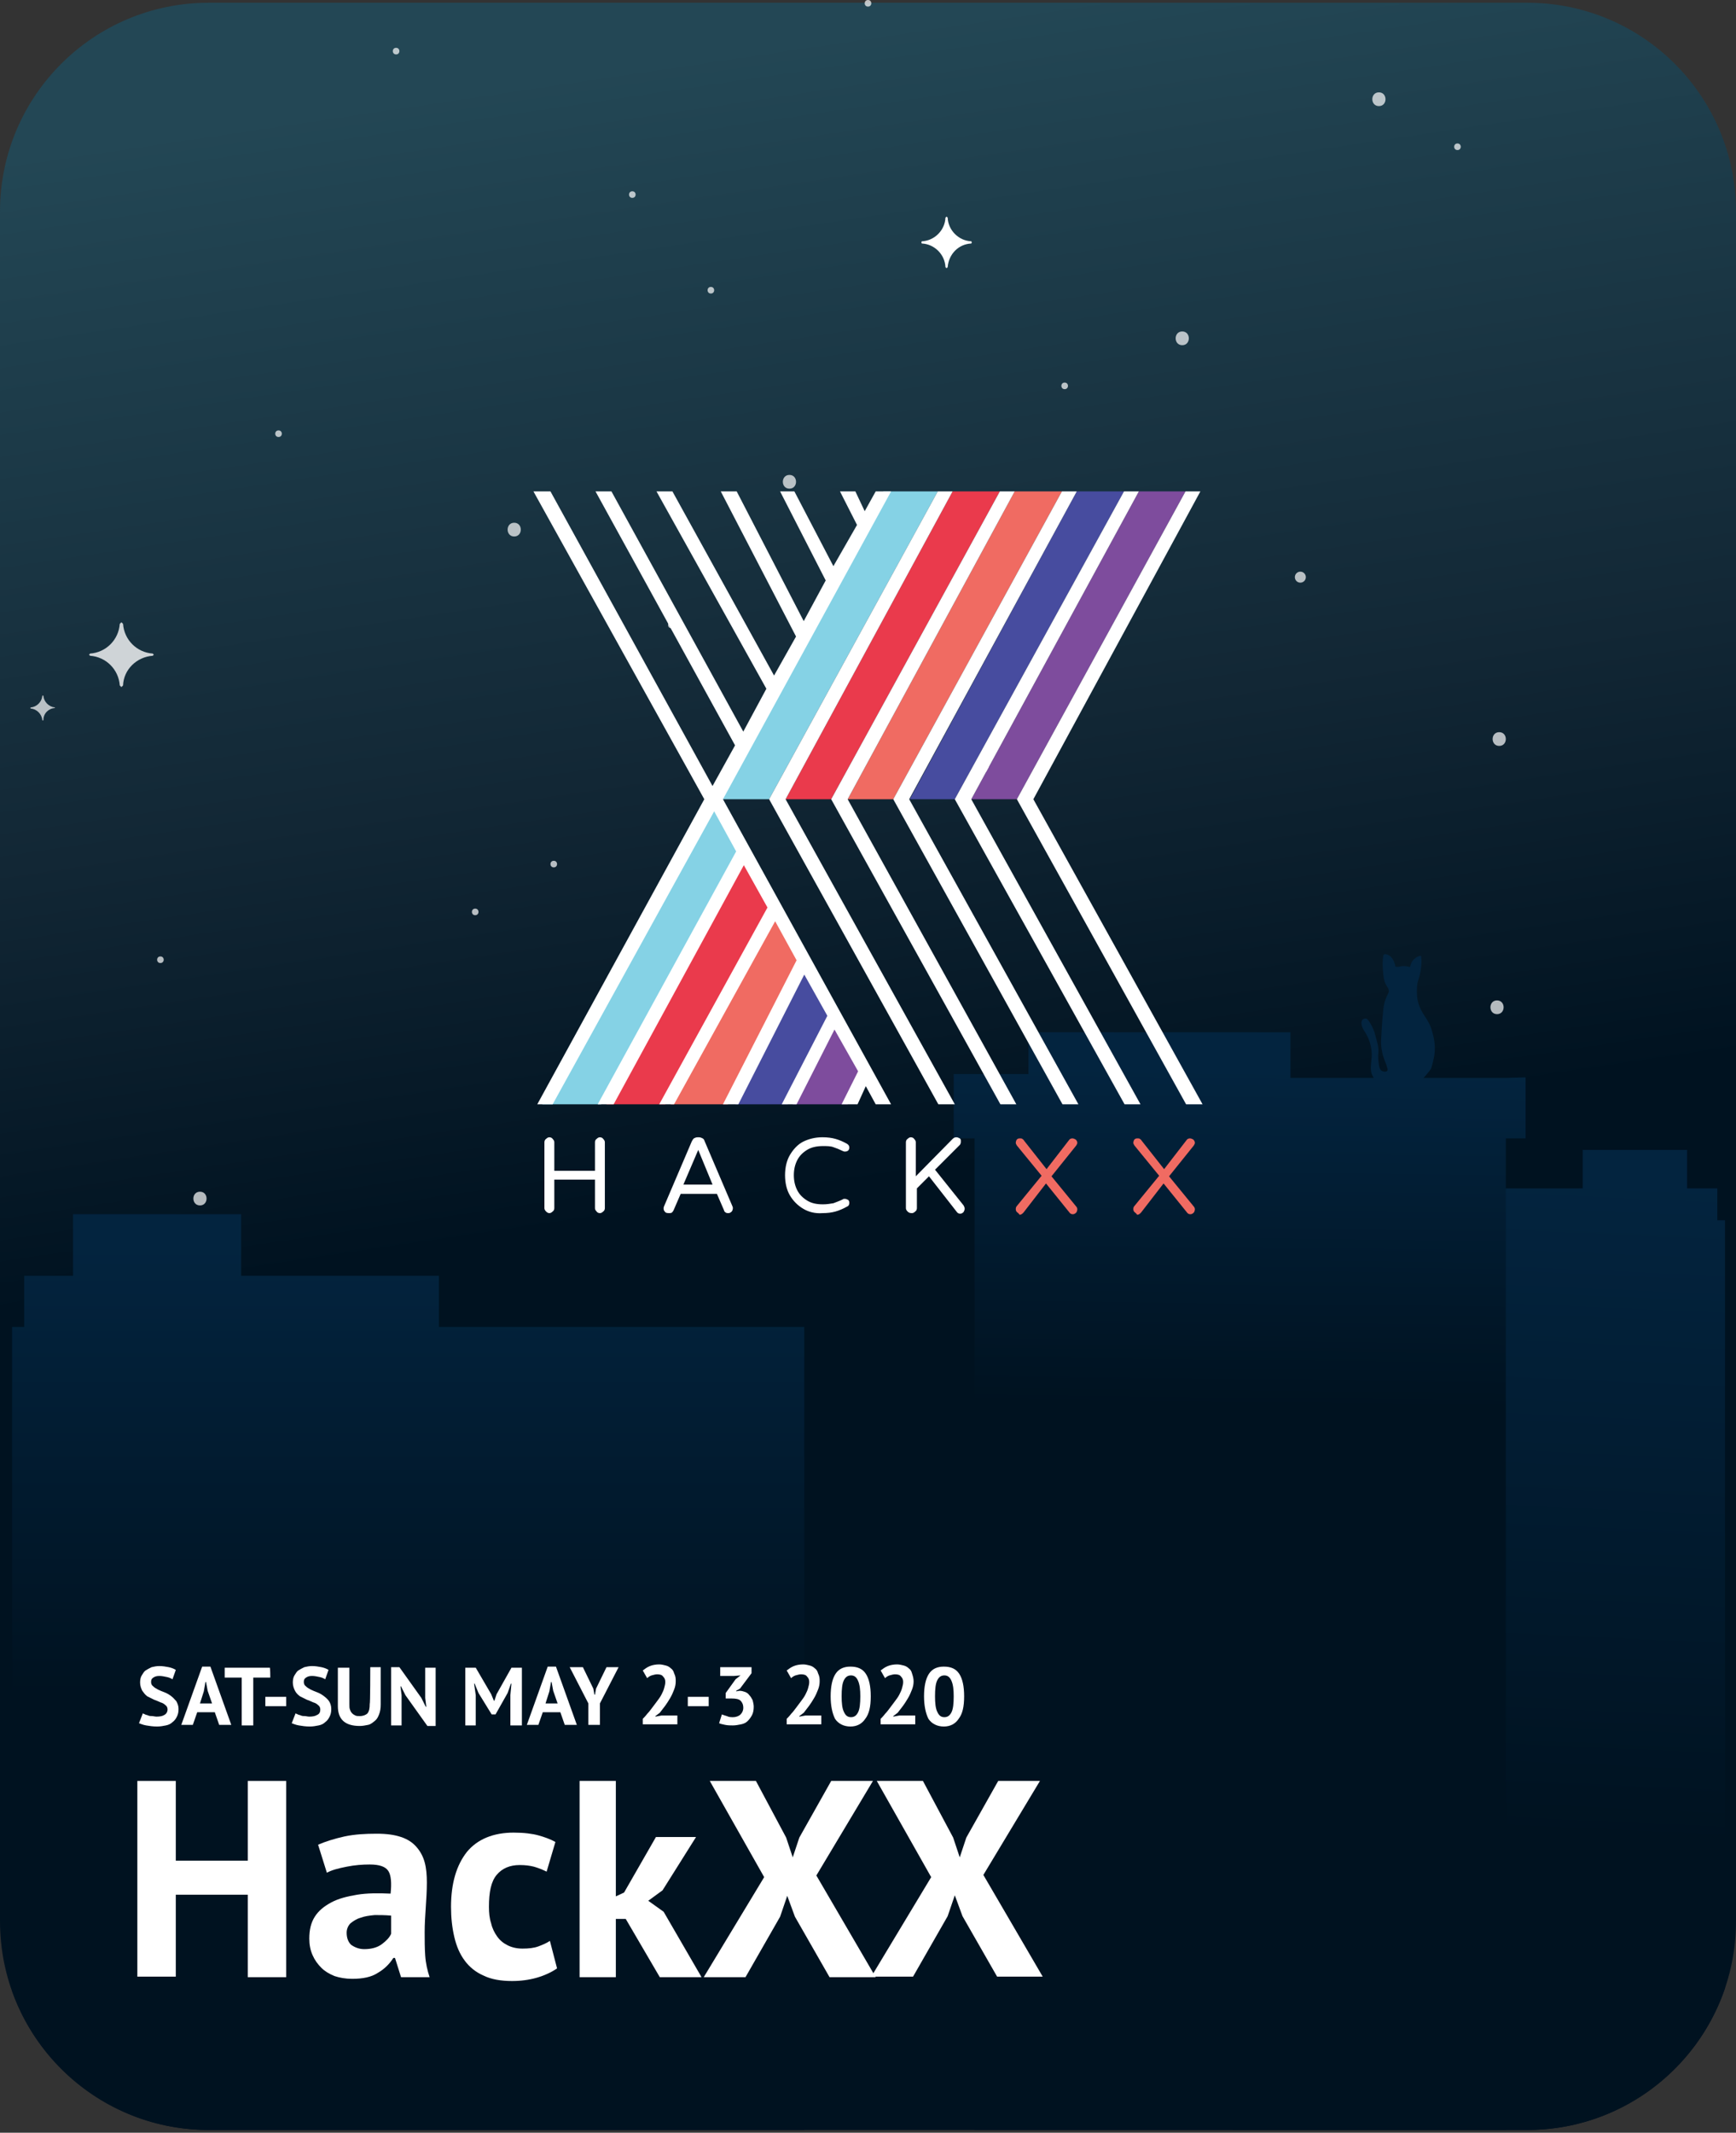 <?xml version="1.0" encoding="utf-8"?>
<!-- Generator: Adobe Illustrator 22.1.0, SVG Export Plug-In . SVG Version: 6.00 Build 0)  -->
<svg version="1.1" id="Layer_1" xmlns="http://www.w3.org/2000/svg" xmlns:xlink="http://www.w3.org/1999/xlink" x="0px" y="0px"
	 viewBox="0 0 316 388" style="enable-background:new 0 0 316 388;" xml:space="preserve">
<rect x="0" y="0" width="316" height="388" fill="#333333" stroke="none"/>
<style type="text/css">
	.st0{fill:url(#Bg_2_);}
	.st1{opacity:0.79;fill:#FFFFFF;enable-background:new    ;}
	.st2{opacity:0.7;fill:#FFFFFF;enable-background:new    ;}
	.st3{opacity:0.7;}
	.st4{fill:#FFFFFF;}
	.st5{display:none;fill:#002541;}
	.st6{fill:url(#SVGID_1_);}
	.st7{fill:url(#SVGID_2_);}
	.st8{fill:#03243F;}
	.st9{fill:url(#SVGID_3_);}
	.st10{fill:#F06B62;}
	.st11{fill:#474C9F;}
	.st12{fill:#EA3A4C;}
	.st13{fill:#85D2E5;}
	.st14{fill:#7E4C9D;}
	.st15{display:none;fill:url(#Bg_3_);}
</style>
<g id="Layer_2_1_">
	
		<linearGradient id="Bg_2_" gradientUnits="userSpaceOnUse" x1="130.524" y1="380.823" x2="161.156" y2="174.77" gradientTransform="matrix(1 0 0 -1 0 390)">
		<stop  offset="0" style="stop-color:#234755"/>
		<stop  offset="0.614" style="stop-color:#122735"/>
		<stop  offset="1" style="stop-color:#001220"/>
	</linearGradient>
	<path id="Bg" class="st0" d="M38,0.5h240c21,0,38,17,38,38v311c0,21-17,38-38,38H38c-21,0-38-17-38-38v-311C0,17.5,17,0.5,38,0.5z"
		/>
</g>
<g id="Layer_1_1_">
	<g>
		<path class="st1" d="M27.8,119.3l0.2-0.2l-0.2-0.2c-2.9-0.2-5.2-2.5-5.4-5.4l-0.3-0.3l-0.3,0.3c-0.2,2.9-2.5,5.2-5.4,5.4l-0.2,0.2
			l0.2,0.2c2.9,0.2,5.2,2.5,5.4,5.4l0.3,0.3l0.3-0.3C22.5,121.8,24.9,119.5,27.8,119.3z"/>
		<path class="st2" d="M68.1,339.9l0.1-0.1l-0.1-0.1c-1.6-0.1-2.9-1.4-3-3l-0.2-0.2l-0.2,0.2c-0.1,1.6-1.4,2.9-3,3l-0.1,0.1l0.1,0.1
			c1.6,0.1,2.9,1.4,3,3L65,343l0.2-0.2C65.2,341.3,66.5,340,68.1,339.9z"/>
		<g class="st3">
			<g>
				<path class="st4" d="M251,19.3c1.6,0,1.6-2.5,0-2.5C249.4,16.8,249.4,19.3,251,19.3L251,19.3z"/>
			</g>
		</g>
		<g class="st3">
			<g>
				<path class="st4" d="M57.8,323.7c1.6,0,1.6-2.5,0-2.5C56.2,321.2,56.2,323.7,57.8,323.7L57.8,323.7z"/>
			</g>
		</g>
		<g class="st3">
			<g>
				<path class="st4" d="M43.5,245.4c1.6,0,1.6-2.5,0-2.5C41.9,242.9,41.9,245.4,43.5,245.4L43.5,245.4z"/>
			</g>
		</g>
		<g class="st3">
			<g>
				<path class="st4" d="M50.7,79.5c0.8,0,0.8-1.2,0-1.2C49.9,78.3,49.9,79.5,50.7,79.5L50.7,79.5z"/>
			</g>
		</g>
		<g class="st3">
			<g>
				<path class="st4" d="M72.1,9.9c0.8,0,0.8-1.2,0-1.2C71.3,8.7,71.3,9.9,72.1,9.9L72.1,9.9z"/>
			</g>
		</g>
		<g class="st3">
			<g>
				<path class="st4" d="M86.5,166.5c0.8,0,0.8-1.2,0-1.2C85.7,165.3,85.7,166.5,86.5,166.5L86.5,166.5z"/>
			</g>
		</g>
		<g class="st3">
			<g>
				<path class="st4" d="M100.8,157.8c0.8,0,0.8-1.2,0-1.2C100,156.6,100,157.8,100.8,157.8L100.8,157.8z"/>
			</g>
		</g>
		<g class="st3">
			<g>
				<path class="st4" d="M115.1,36c0.8,0,0.8-1.2,0-1.2C114.3,34.8,114.3,36,115.1,36L115.1,36z"/>
			</g>
		</g>
		<g class="st3">
			<g>
				<path class="st4" d="M122.2,114.3c0.8,0,0.8-1.2,0-1.2C121.4,113.1,121.4,114.3,122.2,114.3L122.2,114.3z"/>
			</g>
		</g>
		<g class="st3">
			<g>
				<path class="st4" d="M14.9,288.9c1.6,0,1.6-2.5,0-2.5C13.3,286.4,13.3,288.9,14.9,288.9L14.9,288.9z"/>
			</g>
		</g>
		<g class="st3">
			<g>
				<path class="st4" d="M93.6,97.6c1.6,0,1.6-2.5,0-2.5C92,95.1,92,97.6,93.6,97.6L93.6,97.6z"/>
			</g>
		</g>
		<path class="st2" d="M10,128.8L10,128.8v-0.1c-1.1-0.1-2-1-2.1-2.1l-0.1-0.1l-0.1,0.1c-0.1,1.1-1,2-2.1,2.1l-0.1,0.1l0.1,0.1
			c1.1,0.1,2,1,2.1,2.1l0.1,0.1l0.1-0.1C7.9,129.8,8.8,128.9,10,128.8z"/>
		<g class="st3">
			<g>
				<path class="st4" d="M286.8,306.3c1.6,0,1.6-2.5,0-2.5C285.2,303.8,285.2,306.3,286.8,306.3L286.8,306.3z"/>
			</g>
		</g>
		<g class="st3">
			<g>
				<path class="st4" d="M301.1,349.8c1.6,0,1.6-2.5,0-2.5C299.5,347.3,299.5,349.8,301.1,349.8L301.1,349.8z"/>
			</g>
		</g>
		<g class="st3">
			<g>
				<path class="st4" d="M36.4,219.3c1.6,0,1.6-2.5,0-2.5C34.8,216.8,34.8,219.3,36.4,219.3L36.4,219.3z"/>
			</g>
		</g>
		<g class="st3">
			<g>
				<path class="st4" d="M215.2,62.8c1.6,0,1.6-2.5,0-2.5C213.6,60.3,213.6,62.8,215.2,62.8L215.2,62.8z"/>
			</g>
		</g>
		<g class="st3">
			<g>
				<path class="st4" d="M265.3,27.3c0.8,0,0.8-1.2,0-1.2C264.5,26.1,264.5,27.3,265.3,27.3L265.3,27.3z"/>
			</g>
		</g>
		<g class="st3">
			<g>
				<path class="st4" d="M29.2,175.2c0.8,0,0.8-1.2,0-1.2C28.4,174,28.4,175.2,29.2,175.2L29.2,175.2z"/>
			</g>
		</g>
		<g class="st3">
			<g>
				<path class="st4" d="M293.9,314.4c0.8,0,0.8-1.2,0-1.2C293.1,313.1,293.1,314.4,293.9,314.4L293.9,314.4z"/>
			</g>
		</g>
		<g class="st3">
			<g>
				<path class="st4" d="M290.4,279.6c0.8,0,0.8-1.2,0-1.2C289.6,278.3,289.6,279.6,290.4,279.6L290.4,279.6z"/>
			</g>
		</g>
		<path class="st4" d="M176.8,44.3l0.1-0.2l-0.1-0.2c-2.3-0.1-4.2-2-4.3-4.3l-0.2-0.2l-0.2,0.2c-0.1,2.3-2,4.2-4.3,4.3l-0.1,0.2
			l0.1,0.2c2.3,0.1,4.2,2,4.3,4.3l0.2,0.2l0.2-0.2C172.7,46.2,174.5,44.4,176.8,44.3z"/>
		<circle class="st2" cx="236.7" cy="105" r="1"/>
		<g class="st3">
			<g>
				<path class="st4" d="M272.5,184.5c1.6,0,1.6-2.5,0-2.5C270.9,182,270.9,184.5,272.5,184.5L272.5,184.5z"/>
			</g>
		</g>
		<g class="st3">
			<g>
				<path class="st4" d="M222.4,193.2c1.6,0,1.6-2.5,0-2.5C220.8,190.7,220.8,193.2,222.4,193.2L222.4,193.2z"/>
			</g>
		</g>
		<g class="st3">
			<g>
				<path class="st4" d="M272.9,135.7c1.6,0,1.6-2.5,0-2.5C271.3,133.2,271.3,135.7,272.9,135.7L272.9,135.7z"/>
			</g>
		</g>
		<g class="st3">
			<g>
				<path class="st4" d="M193.8,70.8c0.8,0,0.8-1.2,0-1.2C193,69.6,193,70.8,193.8,70.8L193.8,70.8z"/>
			</g>
		</g>
		<g class="st3">
			<g>
				<path class="st4" d="M208.2,262.2c0.8,0,0.8-1.2,0-1.2C207.4,260.9,207.3,262.2,208.2,262.2L208.2,262.2z"/>
			</g>
		</g>
		<g class="st3">
			<g>
				<path class="st4" d="M179.5,140.4c0.8,0,0.8-1.2,0-1.2C178.7,139.2,178.7,140.4,179.5,140.4L179.5,140.4z"/>
			</g>
		</g>
		<path class="st2" d="M91.4,333.5l0.2-0.1l-0.2-0.1c-2.3-0.1-4.2-2-4.3-4.3l-0.2-0.2l-0.2,0.2c-0.1,2.3-2,4.2-4.3,4.3l-0.2,0.1
			l0.2,0.1c2.3,0.1,4.2,2,4.3,4.3l0.2,0.2l0.2-0.2C87.2,335.5,89.1,333.6,91.4,333.5z"/>
		<g class="st3">
			<g>
				<path class="st4" d="M243.9,375.9c1.6,0,1.6-2.5,0-2.5C242.2,373.4,242.2,375.9,243.9,375.9L243.9,375.9z"/>
			</g>
		</g>
		<g class="st3">
			<g>
				<path class="st4" d="M229.5,271.5c1.6,0,1.6-2.5,0-2.5C227.9,269,227.9,271.5,229.5,271.5L229.5,271.5z"/>
			</g>
		</g>
		<g class="st3">
			<g>
				<path class="st4" d="M74.6,267c0.8,0,0.8-1.2,0-1.2C73.8,265.7,73.8,267,74.6,267L74.6,267z"/>
			</g>
		</g>
		<g class="st3">
			<g>
				<path class="st4" d="M279.6,366.6c0.8,0,0.8-1.2,0-1.2C278.8,365.3,278.8,366.6,279.6,366.6L279.6,366.6z"/>
			</g>
		</g>
		<g class="st3">
			<g>
				<path class="st4" d="M308.2,357.9c0.8,0,0.8-1.2,0-1.2C307.4,356.6,307.4,357.9,308.2,357.9L308.2,357.9z"/>
			</g>
		</g>
		<g class="st3">
			<g>
				<path class="st4" d="M158,1.2c0.8,0,0.8-1.2,0-1.2C157.2,0,157.2,1.2,158,1.2L158,1.2z"/>
			</g>
		</g>
		<g class="st3">
			<g>
				<path class="st4" d="M258.2,253.5c0.8,0,0.8-1.2,0-1.2C257.4,252.2,257.4,253.5,258.2,253.5L258.2,253.5z"/>
			</g>
		</g>
		<g class="st3">
			<g>
				<path class="st4" d="M208.1,331.8c0.8,0,0.8-1.2,0-1.2C207.3,330.5,207.3,331.8,208.1,331.8L208.1,331.8z"/>
			</g>
		</g>
		<g class="st3">
			<g>
				<path class="st4" d="M186.6,236.7c1.6,0,1.6-2.5,0-2.5C185,234.2,185,236.7,186.6,236.7L186.6,236.7z"/>
			</g>
		</g>
		<g class="st3">
			<g>
				<path class="st4" d="M129.4,53.4c0.8,0,0.8-1.2,0-1.2C128.6,52.2,128.6,53.4,129.4,53.4L129.4,53.4z"/>
			</g>
		</g>
		<g class="st3">
			<g>
				<path class="st4" d="M143.7,88.9c1.6,0,1.6-2.5,0-2.5C142.1,86.4,142.1,88.9,143.7,88.9L143.7,88.9z"/>
			</g>
		</g>
	</g>
	<g>
		<polygon class="st5" points="-2,517.4 -1.3,213.7 2.4,213.7 2.4,199.8 23.5,184.4 23.5,178.4 27.6,178.4 27.6,124 55.6,143.5 
			59.7,143.5 59.7,128.4 62.5,130.1 62.5,143.5 70.1,143.5 70.1,177.8 72.9,177.8 72.9,154.8 87.6,165.3 87.6,176.4 110.4,176.3 
			110.4,182.3 128.4,182.5 128.4,190.9 134.4,190.9 134.4,208.2 137.6,208.2 137.6,184.9 141.2,184.9 141.2,170.2 155.8,170.2 
			155.8,155.8 166.4,155.8 166.4,150.7 178.6,150.7 178.6,170.3 183.2,170.4 183.2,176.4 189.3,176.4 189.3,182.5 207.5,182.5 
			207.5,173.5 214.8,162.7 230.2,162.7 230.2,197 242.4,197 242.4,184.1 245.4,184 245.4,168.3 280.9,148.5 280.9,177.7 
			286.3,177.7 286.3,124 290.8,124 290.8,97.7 296.8,97.7 296.8,113.9 305.4,113.9 305.4,124.3 313.7,124.3 313.1,517.4 		"/>
		
			<linearGradient id="SVGID_1_" gradientUnits="userSpaceOnUse" x1="272.735" y1="176.515" x2="267.292" y2="56.456" gradientTransform="matrix(1 0 0 -1 0 390)">
			<stop  offset="9.523502e-04" style="stop-color:#03243F"/>
			<stop  offset="1" style="stop-color:#001220"/>
		</linearGradient>
		<path class="st6" d="M312.6,216.2l-5.5,0v-7h-19v7h-22.4v5.8h-41.3v165.5H278c16.7,0,30.9-10.8,36-25.8V222h-1.4V216.2z"/>
		<g>
			
				<linearGradient id="SVGID_2_" gradientUnits="userSpaceOnUse" x1="225.723" y1="195.551" x2="225.021" y2="134.071" gradientTransform="matrix(1 0 0 -1 0 390)">
				<stop  offset="0" style="stop-color:#03243F"/>
				<stop  offset="1" style="stop-color:#001220"/>
			</linearGradient>
			<polygon class="st7" points="234.9,196.1 234.9,187.8 187.2,187.8 187.2,195.4 173.6,195.4 173.6,207.1 177.4,207.1 177.4,387.5 
				274.1,387.5 274.1,207.1 277.7,207.1 277.7,196 274.1,196.1 			"/>
			<g>
				<path class="st8" d="M258.8,196.5c0,0-0.1,0-0.1,0l-7.1,0.1c-0.3,0-0.7,0-1-0.1c-0.3-0.1-0.6-0.4-0.7-0.7
					c-0.7-1.1-0.2-2.6-0.2-3.9c0-1.5-0.5-3.1-1.4-4.4c-0.9-1.5-0.4-2.3,0.4-2.2c0.4,0.1,1.4,1.9,1.6,2.9c0.3,1.1,0.7,2.2,0.6,3.3
					c-0.1,0.7,0,1.5,0.1,2.2c0.1,0.6,0.2,0.9,0.5,1.1c0.3,0.2,1.4,0.4,1-0.6c-0.1-0.4-0.3-0.9-0.5-1.4c-0.4-1-0.7-2.6-0.6-3.7
					c0.1-1.7,0.2-3.7,0.4-5.4c0.2-2.3,1.1-2.9,1-3.5c-0.1-0.8-0.8-0.8-1-2.9c-0.1-1-0.2-2.4,0-3.4c0-0.1,0.1-0.3,0.2-0.3
					c0.1,0,0.2,0,0.3,0c1,0.2,1.5,1.2,1.7,2.2c0,0.1,0.4,0.1,0.5,0.1c0.7-0.2,1.4-0.2,2,0c0.1,0,0.2,0,0.2-0.1
					c0.2-0.7,0.3-0.9,0.6-1.2c0.4-0.4,0.7-0.6,1.2-0.7c0.1,0,0.2,0,0.2,0.1c0.2,1.8-0.3,3.7-0.6,4.5c-0.3,1-0.2,3,0,3.7
					c0.7,2.6,1.9,2.9,2.6,5.5c0.4,1.4,0.6,2.6,0.4,4.2c-0.1,0.7-0.4,1.9-0.6,2.5C260,195.2,259,196.2,258.8,196.5z"/>
			</g>
		</g>
		
			<linearGradient id="SVGID_3_" gradientUnits="userSpaceOnUse" x1="74.27" y1="163.913" x2="74.27" y2="81.101" gradientTransform="matrix(1 0 0 -1 0 390)">
			<stop  offset="0" style="stop-color:#03243F"/>
			<stop  offset="1" style="stop-color:#001220"/>
		</linearGradient>
		<path class="st9" d="M79.9,232.1h-36v-11.2H13.3v11.2l-8.9,0v9.3H2.2v120.8c5.2,14.7,19.3,25.3,35.8,25.3h108.4V241.4H79.9V232.1z
			"/>
	</g>
	<g>
		<g id="Layer_8_2_">
			<polygon class="st10" points="162.6,145.4 193.3,89.4 184.7,89.4 154.3,145.4 			"/>
			<polygon class="st11" points="173.8,145.4 204.6,89.4 196,89.4 165.6,145.4 			"/>
			<polygon class="st12" points="151.3,145.4 182,89.4 173.4,89.4 143,145.4 			"/>
			<polygon class="st13" points="140,145.4 170.7,89.4 160.8,89.4 129.8,145.4 			"/>
			<polygon class="st14" points="185.1,145.4 215.8,89.4 207.3,89.4 176.8,145.4 			"/>
		</g>
		<g id="Layer_6_2_">
			<polygon class="st10" points="132.5,200.9 145.9,174.6 141.3,166.1 122.1,200.9 			"/>
			<polygon class="st11" points="143.4,200.9 151.3,185.5 146.3,176.5 133.9,200.9 			"/>
			<polygon class="st12" points="121.1,200.9 140.3,164.9 135.4,156.1 110.4,200.9 			"/>
			<polygon class="st13" points="109.4,200.9 134.5,154.4 129.1,146 98.7,200.9 			"/>
			<polygon class="st14" points="154.3,200.9 156.9,194.7 152.3,185.8 144.3,200.9 			"/>
		</g>
		<g id="Layer_2_2_">
			<path class="st4" d="M128.2,145.4"/>
			<path class="st4" d="M97.2,89.2"/>
			<polygon class="st4" points="100.2,89.4 97.1,89.4 128.2,145.4 97.8,200.9 100.6,200.9 130,147.6 134,154.9 108.8,200.9 
				111.7,200.9 135.4,157.4 139.7,165.1 120,200.9 122.7,200.9 141.1,167.6 145,174.7 131.6,200.9 134.4,200.9 146.4,177.3 
				150.6,184.8 142.3,200.9 145,200.9 151.9,187.3 156.2,194.9 153.2,200.9 156.1,200.9 157.6,197.6 159.4,200.9 162.2,200.9 
				131.6,145.4 162.2,89.4 159.4,89.4 157.4,93 155.7,89.4 152.9,89.4 156,95.5 151.7,103 144.6,89.4 142,89.4 150.3,105.6 
				146.3,113 134.1,89.4 131.2,89.4 144.9,115.8 140.9,122.9 122.4,89.4 119.5,89.4 139.5,125.3 135.3,133.1 111.3,89.4 108.4,89.4 
				133.8,135.6 129.7,143 			"/>
		</g>
		<g id="Layer_7_2_">
			<polygon class="st4" points="140,145.4 170.7,89.4 173.4,89.4 143,145.4 173.8,200.9 170.8,200.9 			"/>
			<polygon class="st4" points="151.3,145.4 182,89.4 184.7,89.4 154.3,145.4 185,200.9 182.1,200.9 			"/>
			<polygon class="st4" points="162.6,145.4 193.3,89.4 196,89.4 165.5,145.4 196.3,200.9 193.4,200.9 			"/>
			<polygon class="st4" points="173.8,145.4 204.6,89.4 207.3,89.4 176.8,145.4 207.6,200.9 204.7,200.9 			"/>
			<polygon class="st4" points="185.1,145.4 215.8,89.4 218.5,89.4 188.1,145.4 218.9,200.9 215.9,200.9 			"/>
		</g>
		<g id="Layer_9_2_">
			<path class="st4" d="M99.4,220.4c-0.2-0.2-0.3-0.4-0.3-0.6v-12c0-0.2,0.1-0.5,0.3-0.6c0.2-0.2,0.4-0.3,0.6-0.3
				c0.2,0,0.5,0.1,0.6,0.3c0.2,0.2,0.3,0.4,0.3,0.6v5.2h7.4v-5.2c0-0.2,0.1-0.5,0.3-0.6c0.2-0.2,0.4-0.3,0.6-0.3
				c0.2,0,0.5,0.1,0.6,0.3c0.2,0.2,0.3,0.4,0.3,0.6v12c0,0.2-0.1,0.5-0.3,0.6c-0.2,0.2-0.4,0.3-0.6,0.3c-0.2,0-0.5-0.1-0.6-0.3
				c-0.2-0.2-0.3-0.4-0.3-0.6v-5.2h-7.4v5.2c0,0.2-0.1,0.5-0.3,0.6c-0.2,0.2-0.4,0.3-0.6,0.3C99.8,220.7,99.6,220.6,99.4,220.4z"/>
			<path class="st4" d="M121,220.4c-0.2-0.2-0.2-0.4-0.2-0.6c0-0.1,0-0.2,0.1-0.4l5-11.7c0.1-0.2,0.2-0.4,0.4-0.6
				c0.2-0.1,0.4-0.2,0.7-0.2h0.2c0.3,0,0.5,0.1,0.7,0.2c0.2,0.1,0.3,0.3,0.4,0.6l5,11.7c0.1,0.2,0.1,0.3,0.1,0.4
				c0,0.2-0.1,0.5-0.2,0.6c-0.2,0.2-0.4,0.3-0.6,0.3c-0.2,0-0.3,0-0.5-0.1c-0.1-0.1-0.3-0.2-0.3-0.4l-1.3-3h-6.6l-1.3,3
				c-0.1,0.2-0.2,0.3-0.3,0.4c-0.2,0.1-0.3,0.1-0.5,0.1C121.3,220.7,121.1,220.6,121,220.4z M124.4,215.5h5.3l-2.6-6.3L124.4,215.5z
				"/>
			<path class="st4" d="M146.2,219.9c-1-0.6-1.8-1.4-2.4-2.4s-0.9-2.3-0.9-3.7s0.3-2.7,0.9-3.7s1.4-1.9,2.4-2.4s2.2-0.8,3.5-0.8
				c0.9,0,1.7,0.1,2.4,0.3s1.4,0.5,2.1,0.9c0.3,0.2,0.4,0.4,0.4,0.7c0,0.2-0.1,0.4-0.2,0.5c-0.1,0.1-0.3,0.2-0.6,0.2
				c-0.1,0-0.2,0-0.4-0.1c-0.6-0.3-1.1-0.5-1.7-0.7c-0.5-0.2-1.2-0.2-1.9-0.2c-1.1,0-2.1,0.2-2.9,0.7c-0.8,0.5-1.4,1.1-1.8,1.9
				s-0.6,1.7-0.6,2.7s0.2,1.9,0.6,2.7s1,1.4,1.8,1.9c0.8,0.5,1.7,0.7,2.9,0.7c0.7,0,1.3-0.1,1.9-0.2c0.5-0.2,1.1-0.4,1.7-0.7
				c0.1-0.1,0.2-0.1,0.4-0.1c0.2,0,0.4,0.1,0.6,0.2c0.1,0.1,0.2,0.3,0.2,0.5c0,0.3-0.1,0.6-0.4,0.7c-0.7,0.4-1.4,0.7-2.1,0.9
				s-1.5,0.3-2.4,0.3C148.4,220.8,147.2,220.5,146.2,219.9z"/>
			<path class="st4" d="M165.2,220.4c-0.2-0.2-0.3-0.4-0.3-0.6v-12c0-0.2,0.1-0.5,0.3-0.6c0.2-0.2,0.4-0.3,0.6-0.3s0.5,0.1,0.6,0.3
				c0.2,0.2,0.3,0.4,0.3,0.6v6.2l6.7-6.8c0.2-0.2,0.4-0.3,0.7-0.3c0.2,0,0.4,0.1,0.6,0.2c0.2,0.1,0.2,0.3,0.2,0.6
				c0,0.3-0.1,0.5-0.2,0.6l-4.5,4.5l5.2,6.5c0.1,0.2,0.2,0.4,0.2,0.6c0,0.2-0.1,0.4-0.2,0.6c-0.2,0.2-0.4,0.3-0.6,0.3
				c-0.3,0-0.5-0.1-0.7-0.4l-5-6.4l-2.2,2.2v3.6c0,0.2-0.1,0.5-0.3,0.6c-0.2,0.2-0.4,0.3-0.6,0.3
				C165.6,220.7,165.4,220.6,165.2,220.4z"/>
			<path class="st10" d="M185.1,220.5c-0.2-0.2-0.2-0.4-0.2-0.6c0-0.2,0.1-0.4,0.2-0.5l4.5-5.5l-4.5-5.5c-0.1-0.2-0.2-0.3-0.2-0.5
				c0-0.2,0.1-0.5,0.2-0.6c0.2-0.2,0.4-0.2,0.6-0.2c0.1,0,0.3,0,0.4,0.1c0.1,0.1,0.2,0.1,0.3,0.3l4.1,5.2l4.1-5.3
				c0.1-0.2,0.4-0.3,0.6-0.3c0.2,0,0.4,0.1,0.6,0.2c0.2,0.2,0.3,0.4,0.3,0.6c0,0.2-0.1,0.3-0.2,0.5l-4.5,5.6l4.5,5.5
				c0.1,0.1,0.2,0.3,0.2,0.5c0,0.2-0.1,0.5-0.2,0.6c-0.2,0.2-0.4,0.3-0.6,0.3c-0.3,0-0.5-0.1-0.7-0.4l-4.2-5.2l-4.1,5.3
				c-0.2,0.2-0.4,0.4-0.7,0.4C185.4,220.7,185.2,220.6,185.1,220.5z"/>
			<path class="st10" d="M206.5,220.5c-0.2-0.2-0.2-0.4-0.2-0.6c0-0.2,0.1-0.4,0.2-0.5l4.5-5.5l-4.5-5.5c-0.1-0.2-0.2-0.3-0.2-0.5
				c0-0.2,0.1-0.5,0.2-0.6c0.2-0.2,0.4-0.2,0.6-0.2c0.1,0,0.3,0,0.4,0.1c0.1,0.1,0.2,0.1,0.3,0.3l4.1,5.2l4.1-5.3
				c0.1-0.2,0.4-0.3,0.6-0.3c0.2,0,0.4,0.1,0.6,0.2c0.2,0.2,0.3,0.4,0.3,0.6c0,0.2-0.1,0.3-0.2,0.5l-4.5,5.6l4.5,5.5
				c0.1,0.1,0.2,0.3,0.2,0.5c0,0.2-0.1,0.5-0.2,0.6c-0.2,0.2-0.4,0.3-0.6,0.3c-0.3,0-0.5-0.1-0.7-0.4l-4.2-5.2l-4.1,5.3
				c-0.2,0.2-0.4,0.4-0.7,0.4C206.8,220.7,206.6,220.6,206.5,220.5z"/>
		</g>
	</g>
</g>
<g id="Layer_3">
	
		<linearGradient id="Bg_3_" gradientUnits="userSpaceOnUse" x1="156.382" y1="40.074" x2="159.397" y2="330.681" gradientTransform="matrix(1 0 0 -1 0 390)">
		<stop  offset="0" style="stop-color:#000000;stop-opacity:0.4"/>
		<stop  offset="1" style="stop-color:#FFFFFF;stop-opacity:0"/>
	</linearGradient>
	<path id="Bg_1_" class="st15" d="M38,0.5h240c21,0,38,17,38,38v311c0,21-17,38-38,38H38c-21,0-38-17-38-38v-311
		C0,17.5,17,0.5,38,0.5z"/>
	<g>
		<path class="st4" d="M45.1,344.7H32v14.9h-7V324h7v14.5h13.1V324h7v35.7h-7V344.7z"/>
		<path class="st4" d="M57.9,335.6c1.4-0.6,3-1.1,4.8-1.5c1.9-0.4,3.8-0.5,5.9-0.5c1.8,0,3.2,0.2,4.4,0.6c1.2,0.4,2.1,1,2.8,1.8
			c0.7,0.8,1.2,1.7,1.5,2.8c0.3,1.1,0.4,2.3,0.4,3.7c0,1.5-0.1,3-0.2,4.5c-0.1,1.5-0.2,3-0.2,4.5c0,1.5,0,2.9,0.1,4.3
			s0.4,2.7,0.8,3.9H73l-1.1-3.5h-0.3c-0.7,1.1-1.6,2-2.8,2.7c-1.2,0.8-2.8,1.1-4.7,1.1c-1.2,0-2.3-0.2-3.2-0.5
			c-1-0.4-1.8-0.9-2.4-1.5c-0.7-0.7-1.2-1.4-1.6-2.3c-0.4-0.9-0.6-1.9-0.6-3c0-1.6,0.3-2.9,1-4s1.7-1.9,3-2.6
			c1.3-0.7,2.9-1.1,4.7-1.4c1.8-0.3,3.9-0.3,6.1-0.2c0.2-1.9,0.1-3.3-0.4-4.1c-0.5-0.8-1.6-1.2-3.4-1.2c-1.3,0-2.7,0.1-4.2,0.4
			c-1.5,0.3-2.7,0.6-3.6,1.1L57.9,335.6z M66.3,354.6c1.3,0,2.4-0.3,3.2-0.9c0.8-0.6,1.4-1.2,1.7-1.9v-3.3c-1.1-0.1-2.1-0.1-3-0.1
			c-1,0.1-1.8,0.2-2.6,0.5c-0.7,0.2-1.3,0.6-1.8,1c-0.4,0.4-0.7,1-0.7,1.7c0,1,0.3,1.7,0.8,2.2C64.6,354.3,65.4,354.6,66.3,354.6z"
			/>
		<path class="st4" d="M101.4,358.1c-1,0.7-2.3,1.3-3.7,1.7c-1.4,0.4-2.9,0.6-4.5,0.6c-2,0-3.8-0.3-5.2-1c-1.4-0.6-2.6-1.6-3.4-2.7
			c-0.9-1.2-1.5-2.6-1.9-4.3c-0.4-1.7-0.6-3.5-0.6-5.5c0-4.3,1-7.6,2.9-10c1.9-2.3,4.8-3.5,8.5-3.5c1.9,0,3.4,0.2,4.5,0.5
			c1.1,0.3,2.2,0.7,3.1,1.2l-1.6,5.4c-0.8-0.4-1.6-0.7-2.3-0.9c-0.8-0.2-1.6-0.3-2.6-0.3c-1.8,0-3.2,0.6-4.2,1.8
			c-1,1.2-1.4,3.1-1.4,5.8c0,1.1,0.1,2.1,0.4,3c0.2,0.9,0.6,1.7,1.1,2.4c0.5,0.7,1.1,1.2,1.9,1.6s1.7,0.6,2.7,0.6
			c1.1,0,2.1-0.1,2.9-0.4c0.8-0.3,1.5-0.6,2.1-1L101.4,358.1z"/>
		<path class="st4" d="M113.9,349.1h-1.8v10.6h-6.6V324h6.6V345l1.5-0.7l5.8-10.1h7.3l-6.1,9.7l-2.6,1.9l2.8,2l6.9,11.9h-7.6
			L113.9,349.1z"/>
		<path class="st4" d="M139.1,341.5l-9.9-17.5h8.4l5.5,10.3l1.2,3.6l1.2-3.6l5.8-10.3h7.6l-10.3,17.2l10.8,18.5H151l-6.3-11
			l-1.4-3.8l-1.3,3.8l-6.3,11h-7.6L139.1,341.5z"/>
		<path class="st4" d="M169.5,341.5l-9.9-17.5h8.4l5.5,10.3l1.2,3.6l1.2-3.6l5.8-10.3h7.6L179,341.1l10.8,18.5h-8.3l-6.3-11
			l-1.4-3.8l-1.3,3.8l-6.3,11h-7.6L169.5,341.5z"/>
	</g>
	<g>
		<path class="st4" d="M30.5,311c0-0.3-0.1-0.6-0.4-0.8c-0.2-0.2-0.5-0.4-0.9-0.5c-0.4-0.2-0.7-0.3-1.2-0.5
			c-0.4-0.2-0.8-0.4-1.2-0.6c-0.4-0.3-0.6-0.6-0.9-1c-0.2-0.4-0.4-0.9-0.4-1.5c0-0.5,0.1-1,0.3-1.3s0.4-0.7,0.7-0.9s0.7-0.4,1.1-0.6
			c0.4-0.1,0.9-0.2,1.4-0.2c0.6,0,1.2,0.1,1.7,0.2c0.5,0.1,1,0.3,1.3,0.5l-0.6,1.7c-0.2-0.1-0.5-0.3-1-0.4s-0.9-0.2-1.4-0.2
			c-0.5,0-0.8,0.1-1.1,0.3c-0.3,0.2-0.4,0.4-0.4,0.8c0,0.3,0.1,0.6,0.4,0.8c0.2,0.2,0.5,0.4,0.9,0.6c0.4,0.2,0.7,0.3,1.2,0.5
			s0.8,0.4,1.2,0.7c0.4,0.3,0.6,0.6,0.9,0.9c0.2,0.4,0.4,0.8,0.4,1.4c0,0.6-0.1,1-0.3,1.4c-0.2,0.4-0.4,0.7-0.8,1
			c-0.3,0.3-0.7,0.5-1.2,0.6c-0.5,0.1-1,0.2-1.6,0.2c-0.8,0-1.4-0.1-2-0.2c-0.6-0.1-1-0.3-1.3-0.4l0.7-1.8c0.1,0.1,0.3,0.1,0.4,0.2
			c0.2,0.1,0.4,0.1,0.6,0.2c0.2,0.1,0.5,0.1,0.7,0.1c0.2,0,0.5,0.1,0.8,0.1c0.6,0,1.1-0.1,1.4-0.3C30.3,311.8,30.5,311.4,30.5,311z"
			/>
		<path class="st4" d="M39.1,311.5h-3.2l-0.8,2.3H33l3.8-10.6h1.5l3.8,10.6h-2.2L39.1,311.5z M36.4,309.9h2.2l-0.8-2.3l-0.3-1.6
			h-0.1l-0.3,1.7L36.4,309.9z"/>
		<path class="st4" d="M49.2,305.2h-3.1v8.7h-2.1v-8.7h-3.1v-1.8h8.2C49.2,303.3,49.2,305.2,49.2,305.2z"/>
		<path class="st4" d="M48.3,308.7h3.8v1.7h-3.8V308.7z"/>
		<path class="st4" d="M58.3,311c0-0.3-0.1-0.6-0.4-0.8c-0.2-0.2-0.5-0.4-0.9-0.5c-0.4-0.2-0.7-0.3-1.2-0.5
			c-0.4-0.2-0.8-0.4-1.2-0.6c-0.4-0.3-0.7-0.6-0.9-1c-0.2-0.4-0.4-0.9-0.4-1.5c0-0.5,0.1-1,0.3-1.3s0.4-0.7,0.7-0.9s0.7-0.4,1.1-0.6
			c0.4-0.1,0.9-0.2,1.4-0.2c0.6,0,1.2,0.1,1.7,0.2c0.5,0.1,1,0.3,1.3,0.5l-0.6,1.7c-0.2-0.1-0.5-0.3-1-0.4s-0.9-0.2-1.4-0.2
			c-0.5,0-0.8,0.1-1.1,0.3c-0.3,0.2-0.4,0.4-0.4,0.8c0,0.3,0.1,0.6,0.4,0.8c0.2,0.2,0.5,0.4,0.9,0.6c0.4,0.2,0.7,0.3,1.2,0.5
			s0.8,0.4,1.2,0.7c0.4,0.3,0.7,0.6,0.9,0.9s0.4,0.8,0.4,1.4c0,0.6-0.1,1-0.3,1.4c-0.2,0.4-0.4,0.7-0.8,1c-0.3,0.3-0.7,0.5-1.2,0.6
			c-0.5,0.1-1,0.2-1.6,0.2c-0.8,0-1.4-0.1-2-0.2c-0.6-0.1-1-0.3-1.3-0.4l0.7-1.8c0.1,0.1,0.3,0.1,0.4,0.2c0.2,0.1,0.4,0.1,0.6,0.2
			c0.2,0.1,0.5,0.1,0.7,0.1c0.2,0,0.5,0.1,0.8,0.1c0.6,0,1.1-0.1,1.4-0.3C58.2,311.8,58.3,311.4,58.3,311z"/>
		<path class="st4" d="M67.4,303.3h1.9v6.8c0,0.7-0.1,1.3-0.3,1.8s-0.4,0.9-0.8,1.2s-0.7,0.6-1.2,0.7s-1,0.2-1.5,0.2
			c-2.7,0-4-1.2-4-3.6v-7h2.1v6.6c0,0.4,0,0.8,0.1,1c0.1,0.3,0.2,0.5,0.4,0.7c0.2,0.2,0.4,0.3,0.6,0.4c0.2,0.1,0.5,0.1,0.8,0.1
			c0.6,0,1.1-0.2,1.4-0.5c0.3-0.4,0.4-0.9,0.4-1.7C67.4,310,67.4,303.3,67.4,303.3z"/>
		<path class="st4" d="M73.8,308.4l-0.8-1.6h-0.1l0.2,1.6v5.5h-1.9v-10.6h1.5l4,5.6l0.8,1.6h0.1l-0.2-1.6v-5.5h1.9v10.6h-1.5
			L73.8,308.4z"/>
		<path class="st4" d="M92.9,308.4l0.2-2.1h-0.1l-0.6,1.7l-2.2,3.9h-0.7l-2.4-3.9l-0.7-1.7h-0.1l0.3,2.1v5.5h-1.9v-10.5h1.9l2.8,4.8
			l0.5,1.2H90l0.4-1.2l2.7-4.8H95v10.5h-2.1V308.4z"/>
		<path class="st4" d="M102,311.5h-3.2l-0.8,2.3h-2.1l3.8-10.6h1.5l3.8,10.6h-2.2L102,311.5z M99.3,309.9h2.2l-0.8-2.3l-0.3-1.6
			h-0.1l-0.3,1.7L99.3,309.9z"/>
		<path class="st4" d="M107.1,309.9l-3.4-6.6h2.4l1.9,3.9l0.2,1.1h0.1l0.2-1.1l1.9-3.9h2.2l-3.4,6.6v3.9h-2.1V309.9z"/>
		<path class="st4" d="M123,305.9c0,0.5-0.1,1-0.3,1.5c-0.2,0.5-0.4,1-0.7,1.5s-0.6,1-0.9,1.4s-0.7,0.9-1,1.3l-0.8,0.6v0.1l1.1-0.2
			h2.9v1.6H117v-1c0.2-0.2,0.5-0.5,0.8-0.9c0.3-0.3,0.6-0.7,0.9-1.1s0.6-0.8,0.9-1.2s0.6-0.8,0.8-1.2c0.2-0.4,0.4-0.8,0.5-1.2
			c0.1-0.4,0.2-0.7,0.2-1.1c0-0.4-0.1-0.7-0.4-1c-0.2-0.3-0.6-0.4-1.1-0.4c-0.3,0-0.6,0.1-1,0.2c-0.3,0.1-0.6,0.3-0.8,0.5l-0.8-1.4
			c0.4-0.3,0.8-0.6,1.3-0.8c0.5-0.2,1.1-0.3,1.7-0.3c0.4,0,0.8,0.1,1.2,0.2c0.4,0.1,0.7,0.3,0.9,0.5c0.3,0.2,0.5,0.5,0.6,0.9
			C123,305,123,305.4,123,305.9z"/>
		<path class="st4" d="M125.2,308.7h3.8v1.7h-3.8V308.7z"/>
		<path class="st4" d="M133.4,312.4c0.6,0,1.1-0.2,1.4-0.5c0.3-0.3,0.5-0.7,0.5-1.2c0-0.6-0.2-1-0.5-1.3s-0.9-0.4-1.6-0.4h-1.1v-1
			l1.8-2.5l0.9-0.7l-1.2,0.1h-2.5v-1.6h5.7v1.1l-2.1,2.8l-0.7,0.4v0.1l0.6-0.1c0.4,0,0.7,0.1,1,0.2c0.3,0.1,0.6,0.3,0.8,0.6
			c0.2,0.2,0.4,0.5,0.6,0.9c0.1,0.4,0.2,0.8,0.2,1.2c0,0.6-0.1,1.1-0.3,1.5c-0.2,0.4-0.5,0.8-0.8,1.1c-0.3,0.3-0.7,0.5-1.2,0.6
			c-0.5,0.1-1,0.2-1.5,0.2c-0.4,0-0.9,0-1.4-0.1c-0.5-0.1-0.9-0.2-1.1-0.3l0.5-1.6c0.3,0.1,0.5,0.2,0.9,0.3
			C132.7,312.4,133.1,312.4,133.4,312.4z"/>
		<path class="st4" d="M149.2,305.9c0,0.5-0.1,1-0.3,1.5c-0.2,0.5-0.4,1-0.7,1.5s-0.6,1-0.9,1.4s-0.7,0.9-1,1.3l-0.8,0.6v0.1
			l1.1-0.2h2.9v1.6h-6.3v-1c0.2-0.2,0.5-0.5,0.8-0.9c0.3-0.3,0.6-0.7,0.9-1.1c0.3-0.4,0.6-0.8,0.9-1.2s0.6-0.8,0.8-1.2
			c0.2-0.4,0.4-0.8,0.5-1.2c0.1-0.4,0.2-0.7,0.2-1.1c0-0.4-0.1-0.7-0.4-1c-0.2-0.3-0.6-0.4-1.1-0.4c-0.3,0-0.6,0.1-1,0.2
			c-0.3,0.1-0.6,0.3-0.8,0.5l-0.8-1.4c0.4-0.3,0.8-0.6,1.3-0.8c0.5-0.2,1.1-0.3,1.7-0.3c0.4,0,0.8,0.1,1.2,0.2
			c0.4,0.1,0.7,0.3,0.9,0.5c0.3,0.2,0.5,0.5,0.6,0.9C149.2,305,149.2,305.4,149.2,305.9z"/>
		<path class="st4" d="M151.2,308.6c0-1.8,0.3-3.2,0.9-4.1s1.5-1.3,2.7-1.3c1.3,0,2.2,0.4,2.8,1.3c0.6,0.9,0.9,2.3,0.9,4.1
			c0,1.9-0.3,3.2-1,4.1c-0.6,0.9-1.5,1.4-2.7,1.4c-1.2,0-2.2-0.5-2.8-1.4C151.5,311.7,151.2,310.3,151.2,308.6z M153.2,308.6
			c0,1.2,0.1,2.2,0.4,2.8c0.3,0.7,0.7,1,1.3,1c0.6,0,1-0.3,1.3-0.9c0.3-0.6,0.4-1.6,0.4-2.9c0-1.2-0.1-2.1-0.4-2.8s-0.7-1-1.3-1
			c-0.6,0-1,0.3-1.3,0.9C153.3,306.3,153.2,307.3,153.2,308.6z"/>
		<path class="st4" d="M166.3,305.9c0,0.5-0.1,1-0.3,1.5c-0.2,0.5-0.4,1-0.7,1.5s-0.6,1-0.9,1.4s-0.7,0.9-1,1.3l-0.8,0.6v0.1
			l1.1-0.2h2.9v1.6h-6.3v-1c0.2-0.2,0.5-0.5,0.8-0.9c0.3-0.3,0.6-0.7,0.9-1.1c0.3-0.4,0.6-0.8,0.9-1.2s0.6-0.8,0.8-1.2
			c0.2-0.4,0.4-0.8,0.5-1.2c0.1-0.4,0.2-0.7,0.2-1.1c0-0.4-0.1-0.7-0.4-1c-0.2-0.3-0.6-0.4-1.1-0.4c-0.3,0-0.6,0.1-1,0.2
			c-0.3,0.1-0.6,0.3-0.8,0.5l-0.8-1.4c0.4-0.3,0.8-0.6,1.3-0.8c0.5-0.2,1.1-0.3,1.7-0.3c0.4,0,0.8,0.1,1.2,0.2
			c0.4,0.1,0.7,0.3,0.9,0.5c0.3,0.2,0.5,0.5,0.6,0.9C166.2,305,166.3,305.4,166.3,305.9z"/>
		<path class="st4" d="M168.2,308.6c0-1.8,0.3-3.2,0.9-4.1s1.5-1.3,2.7-1.3c1.3,0,2.2,0.4,2.8,1.3c0.6,0.9,0.9,2.3,0.9,4.1
			c0,1.9-0.3,3.2-1,4.1c-0.6,0.9-1.5,1.4-2.7,1.4c-1.2,0-2.2-0.5-2.8-1.4C168.5,311.7,168.2,310.3,168.2,308.6z M170.2,308.6
			c0,1.2,0.1,2.2,0.4,2.8c0.3,0.7,0.7,1,1.3,1c0.6,0,1-0.3,1.3-0.9c0.3-0.6,0.4-1.6,0.4-2.9c0-1.2-0.1-2.1-0.4-2.8s-0.7-1-1.3-1
			c-0.6,0-1,0.3-1.3,0.9C170.3,306.3,170.2,307.3,170.2,308.6z"/>
	</g>
</g>
</svg>
